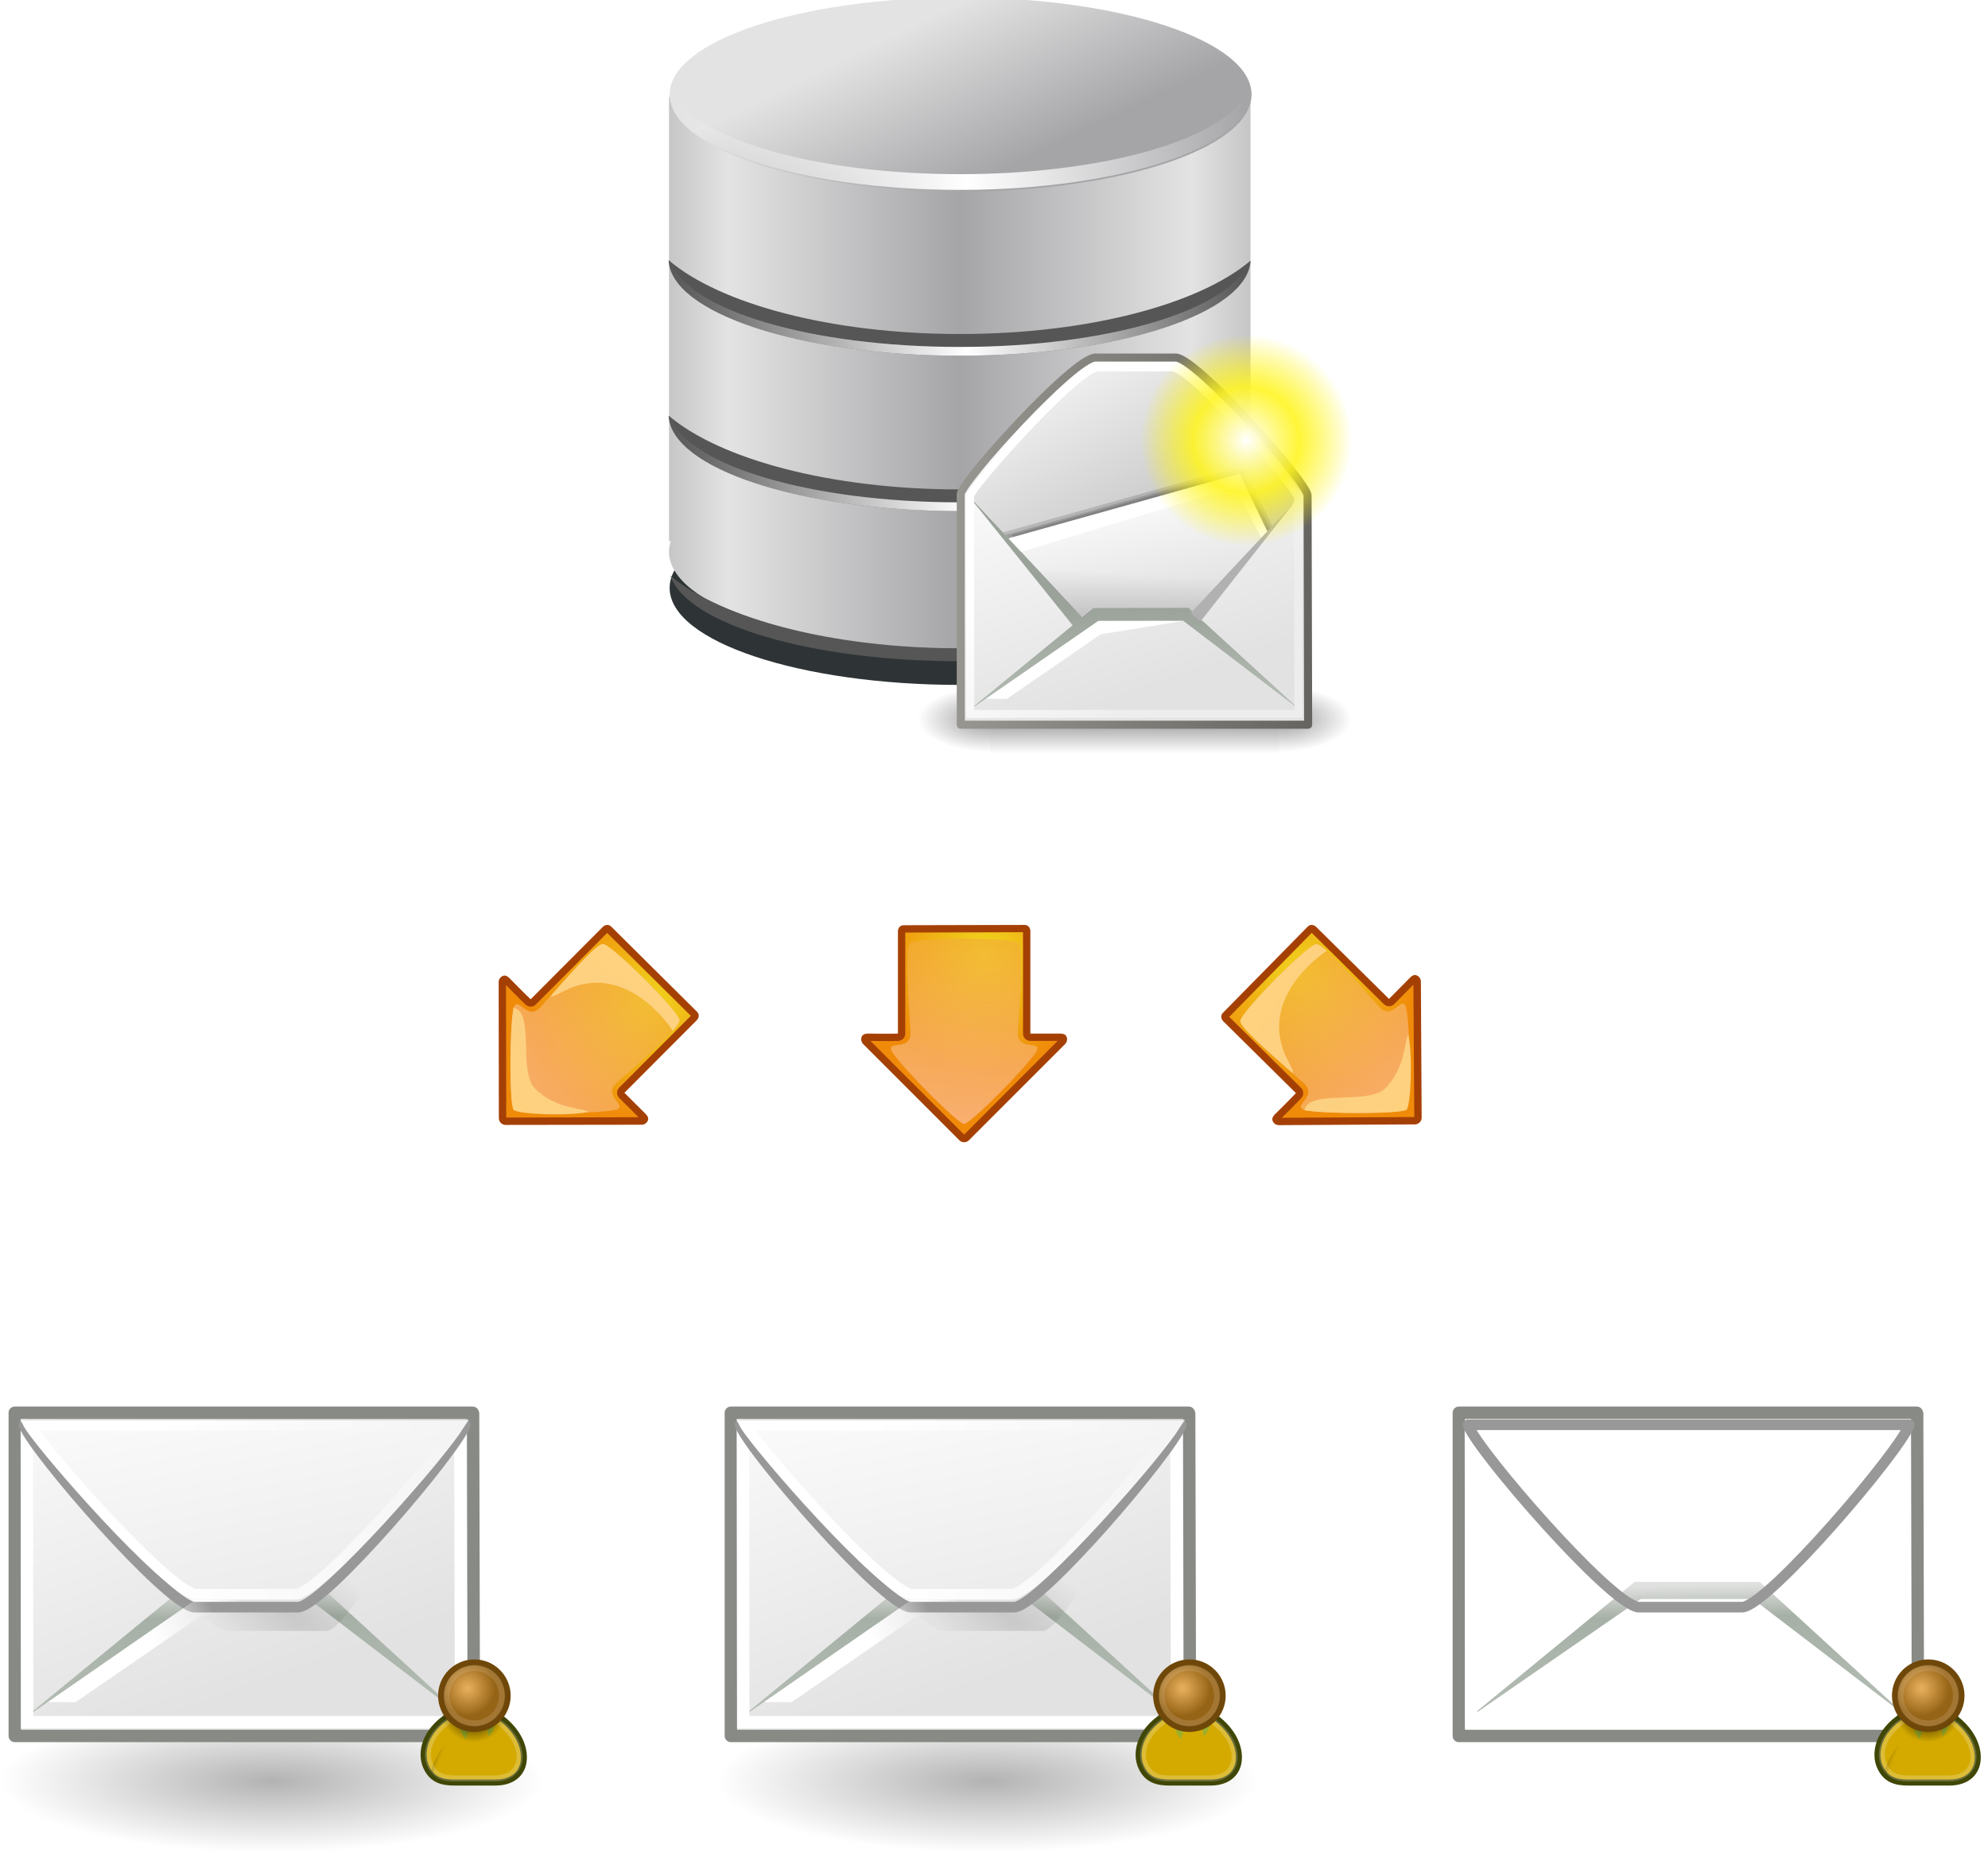 <?xml version="1.0" encoding="UTF-8"?>
<svg width="70.673" height="65.863" viewBox="0 0 70.673 65.863" xmlns="http://www.w3.org/2000/svg" xmlns:xlink="http://www.w3.org/1999/xlink">
 <defs>
  <filter id="al" x="-.064" y="-.193" width="1.129" height="1.385">
   <feGaussianBlur stdDeviation=".892"/>
  </filter>
  <linearGradient id="a">
   <stop offset="0"/>
   <stop stop-opacity="0" offset="1"/>
  </linearGradient>
  <linearGradient id="b">
   <stop stop-color="#fff" offset="0"/>
   <stop stop-color="#fff" stop-opacity="0" offset="1"/>
  </linearGradient>
  <linearGradient id="s">
   <stop stop-color="#fff" offset="0"/>
   <stop stop-color="#ededed" offset="1"/>
  </linearGradient>
  <linearGradient id="u">
   <stop stop-opacity=".129" offset="0"/>
   <stop stop-opacity="0" offset="1"/>
  </linearGradient>
  <linearGradient id="c">
   <stop stop-color="#fff" offset="0"/>
   <stop stop-color="#e2e2e2" offset="1"/>
  </linearGradient>
  <linearGradient id="v">
   <stop stop-color="#f9cc84" offset="0"/>
   <stop stop-color="#fed27f" offset="1"/>
  </linearGradient>
  <linearGradient id="ak" x1="288.41" x2="308.09" gradientUnits="userSpaceOnUse" spreadMethod="reflect">
   <stop stop-color="#c6c6c6" offset="0"/>
   <stop stop-color="#e3e3e3" offset=".205"/>
   <stop stop-color="#a5a5a8" offset="1"/>
  </linearGradient>
  <linearGradient id="aj" x1="282.36" x2="286.63" y1="518.56" y2="527.34" gradientUnits="userSpaceOnUse">
   <stop stop-color="#e3e3e3" offset="0"/>
   <stop stop-color="#a5a5a8" offset="1"/>
  </linearGradient>
  <linearGradient id="af" x2="0" y1="-150.7" y2="327.66" gradientUnits="userSpaceOnUse">
   <stop stop-opacity="0" offset="0"/>
   <stop offset=".5"/>
   <stop stop-opacity="0" offset="1"/>
  </linearGradient>
  <linearGradient id="ad" x1="5.65" x2="43.989" gradientUnits="userSpaceOnUse">
   <stop stop-color="#989690" offset="0"/>
   <stop stop-color="#656460" offset="1"/>
  </linearGradient>
  <linearGradient id="ac" x1="5.827" x2="13.467" y1="7.231" y2="17.877" gradientTransform="matrix(1.571 0 0 1.191 2.88 .343)" gradientUnits="userSpaceOnUse">
   <stop stop-color="#ededed" offset="0"/>
   <stop stop-color="#c8c8c8" offset="1"/>
  </linearGradient>
  <linearGradient id="ab" x1="10.184" x2="15.311" y1="15.148" y2="29.569" gradientTransform="matrix(1.819 0 0 1.028 2.88 .343)" gradientUnits="userSpaceOnUse">
   <stop stop-color="#fff" offset="0"/>
   <stop stop-color="#dcdcdc" offset="1"/>
  </linearGradient>
  <linearGradient id="t" x1="8.916" x2="9.886" y1="37.197" y2="52.091" gradientTransform="matrix(2.455 0 0 .762 2.88 .343)" gradientUnits="userSpaceOnUse">
   <stop stop-color="#9aa29a" offset="0"/>
   <stop stop-color="#b5beb5" offset="1"/>
  </linearGradient>
  <linearGradient id="r" x1="32" x2="27.857" y1="16.238" y2="47.922" gradientUnits="userSpaceOnUse">
   <stop stop-color="#f3ac39" stop-opacity=".629" offset="0"/>
   <stop stop-color="#fcba94" stop-opacity=".783" offset="1"/>
  </linearGradient>
  <linearGradient id="n" x1="9.164" x2="9.886" y1="38.071" y2="52.091" gradientTransform="matrix(2.455 0 0 .762 2.882 .337)" gradientUnits="userSpaceOnUse">
   <stop stop-color="#dfe0df" offset="0"/>
   <stop stop-color="#a6b0a6" offset=".238"/>
   <stop stop-color="#b5beb5" offset="1"/>
  </linearGradient>
  <linearGradient id="ai" x1="308.5" x2="327.78" y1="522.86" y2="520.58" gradientUnits="userSpaceOnUse" xlink:href="#b" spreadMethod="reflect"/>
  <linearGradient id="ah" x1="308.5" x2="327.78" y1="534.61" y2="532.33" gradientUnits="userSpaceOnUse" xlink:href="#b" spreadMethod="reflect"/>
  <linearGradient id="ag" x1="308.5" x2="327.78" y1="544.61" y2="542.33" gradientUnits="userSpaceOnUse" xlink:href="#b" spreadMethod="reflect"/>
  <linearGradient id="ae" x1="11.573" x2="18.475" y1="4.746" y2="26.023" gradientTransform="matrix(1.343 0 0 1.418 2.88 .315)" gradientUnits="userSpaceOnUse" xlink:href="#c"/>
  <linearGradient id="aa" x1="17.831" x2="31.374" y1="19.619" y2="34.701" gradientUnits="userSpaceOnUse" xlink:href="#s"/>
  <linearGradient id="z" x1="8.78" x2="9.762" y1="37.785" y2="32.203" gradientTransform="matrix(2.395 0 0 .781 2.88 .343)" gradientUnits="userSpaceOnUse" xlink:href="#u"/>
  <linearGradient id="q" x1="31.973" x2="27.83" y1="16.238" y2="47.922" gradientUnits="userSpaceOnUse" xlink:href="#v"/>
  <linearGradient id="p" x1="36.32" x2="30.31" y1="48" y2="16.276" gradientUnits="userSpaceOnUse" xlink:href="#v"/>
  <linearGradient id="o" x1="11.573" x2="18.475" y1="4.746" y2="26.023" gradientTransform="matrix(1.343 0 0 1.506 2.88 -2.266)" gradientUnits="userSpaceOnUse" xlink:href="#c"/>
  <linearGradient id="m" x1="11.742" x2="13.847" y1="11.485" y2="11.982" gradientTransform="matrix(1.296 0 0 -1.437 3.747 33.205)" gradientUnits="userSpaceOnUse" xlink:href="#c"/>
  <linearGradient id="l" x1="10.027" x2="17.178" y1="20.22" y2="-7.527" gradientTransform="matrix(1.571 0 0 -1.232 2.973 33.335)" gradientUnits="userSpaceOnUse" xlink:href="#c"/>
  <linearGradient id="k" x1="11.842" x2="40.024" y1="4.251" y2="7.412" gradientTransform="matrix(1.371 0 0 -1.465 2.525 33.713)" gradientUnits="userSpaceOnUse" xlink:href="#s"/>
  <linearGradient id="j" x1="17.397" x2="22.178" y1="33.357" y2="31.027" gradientUnits="userSpaceOnUse" xlink:href="#b"/>
  <linearGradient id="i" x1="20.662" x2="22.627" y1="35.818" y2="36.218" gradientTransform="matrix(.627 .116 -.116 .627 255.68 30.64)" gradientUnits="userSpaceOnUse" xlink:href="#a"/>
  <radialGradient id="w" cx="55" cy="125" r="14.375" gradientUnits="userSpaceOnUse">
   <stop stop-color="#fff" offset="0"/>
   <stop stop-color="#fff520" stop-opacity=".891" offset=".5"/>
   <stop stop-color="#fff300" stop-opacity="0" offset="1"/>
  </radialGradient>
  <radialGradient id="h" cx="-18.3" cy=".405" r="17.1" gradientTransform="matrix(-.132 1.117 -1.058 -.125 33.357 39.585)" gradientUnits="userSpaceOnUse">
   <stop stop-color="#f0d81f" offset="0"/>
   <stop stop-color="#f08b0a" offset="1"/>
  </radialGradient>
  <radialGradient id="d" cx="29.345" cy="17.064" r="7.22" gradientUnits="userSpaceOnUse">
   <stop stop-color="#e9b15e" offset="0"/>
   <stop stop-color="#966416" offset="1"/>
  </radialGradient>
  <radialGradient id="y" cx="605.71" cy="486.65" r="117.14" gradientTransform="matrix(2.774 0 0 1.97 -1891.6 -872.89)" gradientUnits="userSpaceOnUse" xlink:href="#a"/>
  <radialGradient id="x" cx="605.71" cy="486.65" r="117.14" gradientTransform="matrix(-2.774 0 0 1.97 112.76 -872.89)" gradientUnits="userSpaceOnUse" xlink:href="#a"/>
  <radialGradient id="g" cx="6.703" cy="73.616" r="7.228" gradientTransform="scale(1.902,.526)" gradientUnits="userSpaceOnUse" xlink:href="#a"/>
  <radialGradient id="f" cx="27.741" cy="38.712" r="17.978" gradientTransform="matrix(.63 .459 -.148 .249 16.517 9.054)" gradientUnits="userSpaceOnUse" xlink:href="#u"/>
  <radialGradient id="e" cx="31.113" cy="19.009" r="8.662" gradientUnits="userSpaceOnUse" xlink:href="#a"/>
 </defs>
 <g transform="matrix(.525 0 0 .525 -127.63 -268.25)">
  <path transform="matrix(1.182 0 0 1.182 -30.649 -65.984)" d="m303.3 521.78c0 3.068-7.462 5.556-16.668 5.556s-16.668-2.487-16.668-5.556 7.462-5.556 16.668-5.556 16.668 2.487 16.668 5.556z" fill="#2e3436" filter="url(#al)"/>
  <path d="m288.406,517.5v30.092h.125c-.081.241-.125.47-.125.719 0,3.626 8.809,6.562 19.688,6.562s19.688-2.936 19.688-6.562c0-.249-.044-.477-.125-.719h.125v-30.092h-39.375z" fill="url(#ak)"/>
  <path transform="matrix(1.182 0 0 1.182 -30.649 -99.394)" d="m303.3 521.78c0 3.068-7.462 5.556-16.668 5.556s-16.668-2.487-16.668-5.556 7.462-5.556 16.668-5.556 16.668 2.487 16.668 5.556z" fill="url(#aj)"/>
  <path d="m288.38 539.09c0.147 3.584 8.932 6.469 19.719 6.469 10.756 0 19.492-2.868 19.688-6.438-3.451 2.936-10.959 4.969-19.688 4.969-8.746 0-16.277-2.054-19.719-5z" fill="#565656"/>
  <path d="m288.38 517.34c0.147 3.584 8.932 6.469 19.719 6.469 10.756 0 19.492-2.868 19.688-6.438-0.216 0.183-0.441 0.355-0.688 0.531l-0.031 0.031c-2.292 2.777-9.903 4.812-18.969 4.812-9.122 0-16.786-2.071-19.031-4.875l-0.062-0.062c-0.219-0.16-0.432-0.303-0.625-0.469z" fill="url(#ai)"/>
  <g transform="translate(0,-.523)">
   <path d="m288.38 529.09c0.147 3.584 8.932 6.469 19.719 6.469 10.756 0 19.492-2.868 19.688-6.438-3.451 2.936-10.959 4.969-19.688 4.969-8.746 0-16.277-2.054-19.719-5z" fill="#565656"/>
   <path d="m288.38 529.09c0.147 3.584 8.932 6.469 19.719 6.469 10.756 0 19.492-2.868 19.688-6.438l-0.156 0.125c-1.242 3.227-9.511 5.719-19.531 5.719-10.113 0-18.468-2.511-19.594-5.781l-0.125-0.094z" fill="url(#ah)"/>
  </g>
  <path d="m288.38 539.09c0.147 3.584 8.932 6.469 19.719 6.469 10.756 0 19.492-2.868 19.688-6.438l-0.156 0.125c-1.242 3.227-9.511 5.719-19.531 5.719-10.113 0-18.468-2.511-19.594-5.781l-0.125-0.094z" fill="url(#ag)"/>
  <path d="m288.5 549.94c1.126 3.27 9.481 5.781 19.594 5.781 10.021 0 18.289-2.492 19.531-5.719-3.516 2.868-10.929 4.844-19.531 4.844-8.648 0-16.1-2.014-19.594-4.906z" fill="#565656"/>
 </g>
 <g transform="matrix(.334 0 0 .334 32.04 11.905)">
  <g transform="matrix(.023 0 0 .015 45.321 39.614)">
   <path d="m-1559.3-150.7h1339.6v478.36h-1339.6z" fill="url(#af)" opacity=".402"/>
   <path d="m-219.62-150.68v478.33c142.87 0.9 345.4-107.17 345.4-239.2s-159.44-239.13-345.4-239.13z" fill="url(#y)" opacity=".402"/>
   <path d="m-1559.3-150.68v478.33c-142.87 0.9-345.4-107.17-345.4-239.2s159.44-239.13 345.4-239.13z" fill="url(#x)" opacity=".402"/>
  </g>
  <path d="m6.333 16.972v24.51h36.972l-0.061-24.392c-0.003-1.378-11.848-14.678-14.034-14.678h-8.552c-2.297 0-14.326 13.262-14.326 14.56z" fill="url(#ae)" fill-rule="evenodd" stroke="url(#ad)" stroke-linejoin="round" stroke-width=".857"/>
  <path d="m6.923 16.787c-0.398-0.43 11.887-13.694 13.744-13.694h8.376c1.748 0 14.037 13.128 13.427 13.885l-10.861 13.496-12.313-0.318-12.372-13.37z" fill="url(#ac)" fill-rule="evenodd"/>
  <path d="m19.078 30.018-7.333-8.746 24.818-6.936 3.029 6.216-7.416 9.44" fill-opacity=".146" fill-rule="evenodd"/>
  <path d="m18.292 29.836-7.483-8.81 24.647-6.893 3.174 6.271-7.24 9.407" fill-opacity=".146" fill-rule="evenodd"/>
  <path d="m18.775 29.957-7.675-8.661 24.968-7.064 3.286 6.592-7.48 9.107" fill-opacity=".146" fill-rule="evenodd"/>
  <path d="m18.594 30.441-7.333-8.746 24.712-6.893 3.111 6.387-7.12 8.986" fill="url(#ab)" fill-rule="evenodd"/>
  <path d="m20.488 29.064-13.396 10.972 13.909-9.604h9.018l12.419 9.482-11.863-10.85h-10.087z" fill="url(#t)" fill-rule="evenodd"/>
  <path d="m6.963 16.885 11.516 14.316 1.069-0.855-12.585-13.461z" fill="url(#t)" fill-rule="evenodd"/>
  <path d="m7.308 17.131 0.031 23.211h34.945l-0.062-23.085c-0.002-0.749-11.216-13.798-13.384-13.798h-7.896c-2.252 0-13.635 12.892-13.634 13.672z" fill="none" stroke="url(#aa)" stroke-width=".857"/>
  <path d="m20.957 30.453-11.942 8.271 2.219 0.006 9.998-6.869 8.822-1.423-9.098 0.015z" fill="#fff" fill-rule="evenodd"/>
  <path d="m11.428 21.67 1.325 1.41 22.791-6.884 2.915 5.682 0.614-0.712-3.069-6.378-24.576 6.881z" fill="#fff" fill-rule="evenodd"/>
  <path d="m13.308 23.636 6.026 6.454 1.197-1.026 10.087 0.043 0.812 0.727 3.975-4.744c-1.154-1.41-22.097-1.453-22.097-1.453z" fill="url(#z)" fill-rule="evenodd"/>
  <path d="m41.813 17.848-9.952 12.631-1.069-0.855 11.02-11.776z" fill="#b1b1b1" fill-rule="evenodd"/>
  <path transform="matrix(.783 0 0 .783 -6.341 -86.652)" d="m69.375 125c0 7.939-6.436 14.375-14.375 14.375s-14.375-6.436-14.375-14.375 6.436-14.375 14.375-14.375 14.375 6.436 14.375 14.375z" display="block" fill="url(#w)"/>
 </g>
 <g transform="matrix(.214 0 0 .214 26.327 11.625)">
  <g transform="matrix(.708 .706 -.706 .708 -27.147 74.179)">
   <path d="m22,14c-1,0-1,1-1,1v17c-1,.049-5,0-5,0-.447.009-.846.109-1.016.523s-.077.889.235,1.209l16,16c.435.422 1.127.422 1.562,0l16-16c.312-.32.404-.796.235-1.209s-.569-.514-1.016-.523h-5v-17.049c0,0 0-1-1-1-6,0-14,.049-20,.049z" fill="#a54005"/>
   <path d="m41.781 15.156c-5.903 0.001-13.643 0.061-19.562 0.062v16.781c1e-3 0.649-0.508 1.186-1.156 1.219-1.094 0.053-4.058 0.008-4.625 0l15.562 15.562 15.531-15.562h-4.531c-0.673 1.7e-4 -1.219-0.546-1.219-1.219v-16.844z" fill="url(#h)"/>
   <path d="m41 17c-0.906-1.031-17-1-18 0s0.122 14.11 0.094 15c-0.094 3-4.094 1-3.094 3 2 3 11 12 12 12s10-9 12-12c1-2-3 0-3.094-3-0.029-0.935 1.188-14.031 0.094-15z" fill="url(#r)"/>
   <path d="m19.973 35c2 3 11 12 12 12s7.027-5.459 9.027-8.502c-0.973 0-4 3.502-9 3.502-4 0-9-9-12.027-7z" fill="url(#q)"/>
   <path d="m32.035 16.276c-4.262 0.004-8.531 0.25-9.031 0.75-0.698 0.698-0.4 6.176-0.156 10.188 0.153 2.786 0.153 2.786 1.153-0.214 3.493-10.479 16.082-8.316 17.41-7.942-0.063-1.008-0.175-1.827-0.406-2.031-0.453-0.516-4.707-0.754-8.969-0.75z" fill="url(#p)"/>
  </g>
  <g transform="translate(5.141 85.361)">
   <path d="m22,14c-1,0-1,1-1,1v17c-1,.049-5,0-5,0-.447.009-.846.109-1.016.523s-.077.889.235,1.209l16,16c.435.422 1.127.422 1.562,0l16-16c.312-.32.404-.796.235-1.209s-.569-.514-1.016-.523h-5v-17.049c0,0 0-1-1-1-6,0-14,.049-20,.049z" fill="#a54005"/>
   <path d="m41.781 15.156c-5.903 0.001-13.643 0.061-19.562 0.062v16.781c1e-3 0.649-0.508 1.186-1.156 1.219-1.094 0.053-4.058 0.008-4.625 0l15.562 15.562 15.531-15.562h-4.531c-0.673 1.7e-4 -1.219-0.546-1.219-1.219v-16.844z" fill="url(#h)"/>
   <path d="m41 17c-0.906-1.031-17-1-18 0s0.122 14.11 0.094 15c-0.094 3-4.094 1-3.094 3 2 3 11 12 12 12s10-9 12-12c1-2-3 0-3.094-3-0.029-0.935 1.188-14.031 0.094-15z" fill="url(#r)"/>
   <path d="m19.973 35c2 3 11 12 12 12s7.027-5.459 9.027-8.502c-0.973 0-4 3.502-9 3.502-4 0-9-9-12.027-7z" fill="url(#q)"/>
   <path d="m32.035 16.276c-4.262 0.004-8.531 0.25-9.031 0.75-0.698 0.698-0.4 6.176-0.156 10.188 0.153 2.786 0.153 2.786 1.153-0.214 3.493-10.479 16.082-8.316 17.41-7.942-0.063-1.008-0.175-1.827-0.406-2.031-0.453-0.516-4.707-0.754-8.969-0.75z" fill="url(#p)"/>
  </g>
  <g transform="matrix(.703 -.711 .711 .703 54.739 119.68)">
   <path d="m22,14c-1,0-1,1-1,1v17c-1,.049-5,0-5,0-.447.009-.846.109-1.016.523s-.077.889.235,1.209l16,16c.435.422 1.127.422 1.562,0l16-16c.312-.32.404-.796.235-1.209s-.569-.514-1.016-.523h-5v-17.049c0,0 0-1-1-1-6,0-14,.049-20,.049z" fill="#a54005"/>
   <path d="m41.781 15.156c-5.903 0.001-13.643 0.061-19.562 0.062v16.781c1e-3 0.649-0.508 1.186-1.156 1.219-1.094 0.053-4.058 0.008-4.625 0l15.562 15.562 15.531-15.562h-4.531c-0.673 1.7e-4 -1.219-0.546-1.219-1.219v-16.844z" fill="url(#h)"/>
   <path d="m41 17c-0.906-1.031-17-1-18 0s0.122 14.11 0.094 15c-0.094 3-4.094 1-3.094 3 2 3 11 12 12 12s10-9 12-12c1-2-3 0-3.094-3-0.029-0.935 1.188-14.031 0.094-15z" fill="url(#r)"/>
   <path d="m19.973 35c2 3 11 12 12 12s7.027-5.459 9.027-8.502c-0.973 0-4 3.502-9 3.502-4 0-9-9-12.027-7z" fill="url(#q)"/>
   <path d="m32.035 16.276c-4.262 0.004-8.531 0.25-9.031 0.75-0.698 0.698-0.4 6.176-0.156 10.188 0.153 2.786 0.153 2.786 1.153-0.214 3.493-10.479 16.082-8.316 17.41-7.942-0.063-1.008-0.175-1.827-0.406-2.031-0.453-0.516-4.707-0.754-8.969-0.75z" fill="url(#p)"/>
  </g>
  <path transform="matrix(3.279 0 0 3.134 -119.68 120.13)" d="m26.5 38.7c0 2.099-6.156 3.8-13.75 3.8s-13.75-1.701-13.75-3.8 6.156-3.8 13.75-3.8 13.75 1.701 13.75 3.8z" fill="url(#g)" opacity=".3"/>
  <g transform="matrix(2.063 0 0 2.066 -133.66 148.41)">
   <path d="m6.344,15.455v25.987h36.969l-.062-25.888c-1.3e-005-.006 0-.027 0-.033s.001-.026 0-.033-.029-.026-.031-.033h-36.875z" fill="url(#o)" fill-rule="evenodd" stroke="#888a85" stroke-linejoin="round" stroke-width=".995"/>
   <path d="m20.491 29.059-13.396 10.972 13.909-9.604h9.018l12.419 9.482-11.863-10.85h-10.087z" fill="url(#n)" fill-rule="evenodd"/>
   <path d="m7.344,16.734c-.007.013.005.02 0,.032-.002.006-.029.026-.031.032-.002.005.001.027 0,.032s.001.028 0,.032l.031,23.473h34.938l-.062-23.347c-.001-.004.001-.028 0-.032-.015-.048-.042-.132-.094-.221h-34.781z" fill="none" stroke="#fff" stroke-width=".995"/>
   <path d="m23.329 32.997c-2.392-0.446-15.429-14.226-16.733-16.625l-0.052-0.108h34.513c-0.277 2.503-7.524 16.506-9.561 16.733h-8.05c-0.034 0-0.078 0.007-0.117 0z" fill="url(#f)" fill-rule="evenodd"/>
   <path d="m20.775 31.085c-2.367-0.391-12.829-12.466-13.656-14.568-0.009-0.025-0.024-0.073-0.03-0.095h35.542c-0.824 2.193-11.298 14.464-13.445 14.663h-8.29c-0.035 0-0.081 0.006-0.121 0z" fill="url(#m)" fill-rule="evenodd" stroke="#989898" stroke-linejoin="round" stroke-width=".852"/>
   <path d="m20.625,30.49c-2.106-.491-12.903-12.503-13.594-14.024-.003-.006.002-.027 0-.032-.005-.016-.029-.052-.031-.065 2.87e-005-.003-0-.029 0-.032h.031l.094-.097h35.469c-.003.024-.023.067-.031.097-.007.024-.021.07-.031.097-.922,2.181-11.508,13.766-13.344,14.056h-.062-8.375c-.03-.002-.09.008-.125,0z" fill="url(#l)" fill-rule="evenodd"/>
   <path d="m20.875 30.051c-2.448-0.549-12.171-11.617-13.344-13.599h34.594c-1.49 2.333-11.047 13.412-13.156 13.599h-8.094z" fill="none" stroke="url(#k)" stroke-width=".852"/>
   <path d="m20.96 30.447-11.942 8.271 2.219 0.006 9.998-6.869 8.822-1.423-9.098 0.015z" fill="url(#j)" fill-rule="evenodd"/>
  </g>
  <g transform="translate(-315.89 182.77)">
   <path d="m268.39 58.996h6.765c1.917 0 3.814-0.703 4.51-2.706 0.66-1.902 0.113-5.524-4.171-8.456h-8.005c-4.284 2.706-4.82 6.406-3.833 8.568 1.005 2.203 2.706 2.593 4.735 2.593z" fill="#d4aa00" fill-rule="evenodd" stroke="#404604" stroke-linecap="round" stroke-linejoin="round"/>
   <path d="m271.62 49.525s-1.372 1.059-1.254 2.335c-1.302-1.149-1.339-3.349-1.339-3.349l2.593 1.015z" fill="#9db029" fill-rule="evenodd"/>
   <path d="m268.46 58.319h6.582c1.684 0 3.352-0.618 3.963-2.378 0.58-1.672-0.06-4.855-3.825-7.431h-7.353c-3.765 2.378-4.395 5.63-3.528 7.53 0.883 1.936 2.378 2.279 4.161 2.279z" fill="none" opacity=".215" stroke="#fff" stroke-linecap="round" stroke-linejoin="round"/>
   <path d="m272.75 49.025s1.372 1.059 1.254 2.335c1.302-1.149 1.339-3.349 1.339-3.349l-2.593 1.015z" fill="#9db029" fill-rule="evenodd"/>
   <path transform="matrix(.638 0 0 .638 251.74 34.674)" d="m39.775 19.009c0 4.784-3.878 8.662-8.662 8.662s-8.662-3.878-8.662-8.662 3.878-8.662 8.662-8.662 8.662 3.878 8.662 8.662z" fill="url(#e)" fill-rule="evenodd"/>
   <path transform="matrix(.638 0 0 .638 251.82 32.441)" d="m39.775 19.009c0 4.784-3.878 8.662-8.662 8.662s-8.662-3.878-8.662-8.662 3.878-8.662 8.662-8.662 8.662 3.878 8.662 8.662z" fill="url(#d)" fill-rule="evenodd" stroke="#6f4709" stroke-linecap="round" stroke-linejoin="round" stroke-width="1.568"/>
   <path transform="matrix(.533 0 0 .533 255.08 34.434)" d="m39.775 19.009c0 4.784-3.878 8.662-8.662 8.662s-8.662-3.878-8.662-8.662 3.878-8.662 8.662-8.662 8.662 3.878 8.662 8.662z" fill="none" opacity=".127" stroke="#fff" stroke-linecap="round" stroke-linejoin="round" stroke-width="1.876"/>
   <path d="m265.64 58.336c-0.796-0.348-1.152-1.185-1.152-1.185 0.537-2.595 2.372-4.494 2.372-4.494s-1.454 4.089-1.221 5.679z" fill="url(#i)" fill-rule="evenodd" opacity=".228"/>
  </g>
  <path transform="matrix(3.279 0 0 3.134 120.21 120.13)" d="m26.5 38.7c0 2.099-6.156 3.8-13.75 3.8s-13.75-1.701-13.75-3.8 6.156-3.8 13.75-3.8 13.75 1.701 13.75 3.8z" fill="url(#g)" opacity=".3"/>
  <g transform="matrix(2.063 0 0 2.066 106.23 148.41)">
   <path d="m6.344,15.455v25.987h36.969l-.062-25.888c-1.3e-005-.006 0-.027 0-.033s.001-.026 0-.033-.029-.026-.031-.033h-36.875z" fill="url(#o)" fill-rule="evenodd" stroke="#888a85" stroke-linejoin="round" stroke-width=".995"/>
   <path d="m20.491 29.059-13.396 10.972 13.909-9.604h9.018l12.419 9.482-11.863-10.85h-10.087z" fill="url(#n)" fill-rule="evenodd"/>
   <path d="m7.344,16.734c-.007.013.005.02 0,.032-.002.006-.029.026-.031.032-.002.005.001.027 0,.032s.001.028 0,.032l.031,23.473h34.938l-.062-23.347c-.001-.004.001-.028 0-.032-.015-.048-.042-.132-.094-.221h-34.781z" fill="none" stroke="#fff" stroke-width=".995"/>
   <path d="m23.329 32.997c-2.392-0.446-15.429-14.226-16.733-16.625l-0.052-0.108h34.513c-0.277 2.503-7.524 16.506-9.561 16.733h-8.05c-0.034 0-0.078 0.007-0.117 0z" fill="url(#f)" fill-rule="evenodd"/>
   <path d="m20.775 31.085c-2.367-0.391-12.829-12.466-13.656-14.568-0.009-0.025-0.024-0.073-0.03-0.095h35.542c-0.824 2.193-11.298 14.464-13.445 14.663h-8.29c-0.035 0-0.081 0.006-0.121 0z" fill="url(#m)" fill-rule="evenodd" stroke="#989898" stroke-linejoin="round" stroke-width=".852"/>
   <path d="m20.625,30.49c-2.106-.491-12.903-12.503-13.594-14.024-.003-.006.002-.027 0-.032-.005-.016-.029-.052-.031-.065 2.87e-005-.003-0-.029 0-.032h.031l.094-.097h35.469c-.003.024-.023.067-.031.097-.007.024-.021.07-.031.097-.922,2.181-11.508,13.766-13.344,14.056h-.062-8.375c-.03-.002-.09.008-.125,0z" fill="url(#l)" fill-rule="evenodd"/>
   <path d="m20.875 30.051c-2.448-0.549-12.171-11.617-13.344-13.599h34.594c-1.49 2.333-11.047 13.412-13.156 13.599h-8.094z" fill="none" stroke="url(#k)" stroke-width=".852"/>
   <path d="m20.96 30.447-11.942 8.271 2.219 0.006 9.998-6.869 8.822-1.423-9.098 0.015z" fill="url(#j)" fill-rule="evenodd"/>
  </g>
  <path transform="matrix(3.279 0 0 3.134 -.721 120.13)" d="m26.5 38.7c0 2.099-6.156 3.8-13.75 3.8s-13.75-1.701-13.75-3.8 6.156-3.8 13.75-3.8 13.75 1.701 13.75 3.8z" fill="url(#g)" opacity=".3"/>
  <g transform="matrix(2.063 0 0 2.066 -14.701 148.41)">
   <path d="m6.344,15.455v25.987h36.969l-.062-25.888c-1.3e-005-.006 0-.027 0-.033s.001-.026 0-.033-.029-.026-.031-.033h-36.875z" fill="url(#o)" fill-rule="evenodd" stroke="#888a85" stroke-linejoin="round" stroke-width=".995"/>
   <path d="m20.491 29.059-13.396 10.972 13.909-9.604h9.018l12.419 9.482-11.863-10.85h-10.087z" fill="url(#n)" fill-rule="evenodd"/>
   <path d="m7.344,16.734c-.007.013.005.02 0,.032-.002.006-.029.026-.031.032-.002.005.001.027 0,.032s.001.028 0,.032l.031,23.473h34.938l-.062-23.347c-.001-.004.001-.028 0-.032-.015-.048-.042-.132-.094-.221h-34.781z" fill="none" stroke="#fff" stroke-width=".995"/>
   <path d="m23.329 32.997c-2.392-0.446-15.429-14.226-16.733-16.625l-0.052-0.108h34.513c-0.277 2.503-7.524 16.506-9.561 16.733h-8.05c-0.034 0-0.078 0.007-0.117 0z" fill="url(#f)" fill-rule="evenodd"/>
   <path d="m20.775 31.085c-2.367-0.391-12.829-12.466-13.656-14.568-0.009-0.025-0.024-0.073-0.03-0.095h35.542c-0.824 2.193-11.298 14.464-13.445 14.663h-8.29c-0.035 0-0.081 0.006-0.121 0z" fill="url(#m)" fill-rule="evenodd" stroke="#989898" stroke-linejoin="round" stroke-width=".852"/>
   <path d="m20.625,30.49c-2.106-.491-12.903-12.503-13.594-14.024-.003-.006.002-.027 0-.032-.005-.016-.029-.052-.031-.065 2.87e-005-.003-0-.029 0-.032h.031l.094-.097h35.469c-.003.024-.023.067-.031.097-.007.024-.021.07-.031.097-.922,2.181-11.508,13.766-13.344,14.056h-.062-8.375c-.03-.002-.09.008-.125,0z" fill="url(#l)" fill-rule="evenodd"/>
   <path d="m20.875 30.051c-2.448-0.549-12.171-11.617-13.344-13.599h34.594c-1.49 2.333-11.047 13.412-13.156 13.599h-8.094z" fill="none" stroke="url(#k)" stroke-width=".852"/>
   <path d="m20.96 30.447-11.942 8.271 2.219 0.006 9.998-6.869 8.822-1.423-9.098 0.015z" fill="url(#j)" fill-rule="evenodd"/>
  </g>
  <g transform="translate(-197.11 182.77)">
   <path d="m268.39 58.996h6.765c1.917 0 3.814-0.703 4.51-2.706 0.66-1.902 0.113-5.524-4.171-8.456h-8.005c-4.284 2.706-4.82 6.406-3.833 8.568 1.005 2.203 2.706 2.593 4.735 2.593z" fill="#d4aa00" fill-rule="evenodd" stroke="#404604" stroke-linecap="round" stroke-linejoin="round"/>
   <path d="m271.62 49.525s-1.372 1.059-1.254 2.335c-1.302-1.149-1.339-3.349-1.339-3.349l2.593 1.015z" fill="#9db029" fill-rule="evenodd"/>
   <path d="m268.46 58.319h6.582c1.684 0 3.352-0.618 3.963-2.378 0.58-1.672-0.06-4.855-3.825-7.431h-7.353c-3.765 2.378-4.395 5.63-3.528 7.53 0.883 1.936 2.378 2.279 4.161 2.279z" fill="none" opacity=".215" stroke="#fff" stroke-linecap="round" stroke-linejoin="round"/>
   <path d="m272.75 49.025s1.372 1.059 1.254 2.335c1.302-1.149 1.339-3.349 1.339-3.349l-2.593 1.015z" fill="#9db029" fill-rule="evenodd"/>
   <path transform="matrix(.638 0 0 .638 251.74 34.674)" d="m39.775 19.009c0 4.784-3.878 8.662-8.662 8.662s-8.662-3.878-8.662-8.662 3.878-8.662 8.662-8.662 8.662 3.878 8.662 8.662z" fill="url(#e)" fill-rule="evenodd"/>
   <path transform="matrix(.638 0 0 .638 251.82 32.441)" d="m39.775 19.009c0 4.784-3.878 8.662-8.662 8.662s-8.662-3.878-8.662-8.662 3.878-8.662 8.662-8.662 8.662 3.878 8.662 8.662z" fill="url(#d)" fill-rule="evenodd" stroke="#6f4709" stroke-linecap="round" stroke-linejoin="round" stroke-width="1.568"/>
   <path transform="matrix(.533 0 0 .533 255.08 34.434)" d="m39.775 19.009c0 4.784-3.878 8.662-8.662 8.662s-8.662-3.878-8.662-8.662 3.878-8.662 8.662-8.662 8.662 3.878 8.662 8.662z" fill="none" opacity=".127" stroke="#fff" stroke-linecap="round" stroke-linejoin="round" stroke-width="1.876"/>
   <path d="m265.64 58.336c-0.796-0.348-1.152-1.185-1.152-1.185 0.537-2.595 2.372-4.494 2.372-4.494s-1.454 4.089-1.221 5.679z" fill="url(#i)" fill-rule="evenodd" opacity=".228"/>
  </g>
  <g transform="translate(-74.373 182.77)">
   <path d="m268.39 58.996h6.765c1.917 0 3.814-0.703 4.51-2.706 0.66-1.902 0.113-5.524-4.171-8.456h-8.005c-4.284 2.706-4.82 6.406-3.833 8.568 1.005 2.203 2.706 2.593 4.735 2.593z" fill="#d4aa00" fill-rule="evenodd" stroke="#404604" stroke-linecap="round" stroke-linejoin="round"/>
   <path d="m271.62 49.525s-1.372 1.059-1.254 2.335c-1.302-1.149-1.339-3.349-1.339-3.349l2.593 1.015z" fill="#9db029" fill-rule="evenodd"/>
   <path d="m268.46 58.319h6.582c1.684 0 3.352-0.618 3.963-2.378 0.58-1.672-0.06-4.855-3.825-7.431h-7.353c-3.765 2.378-4.395 5.63-3.528 7.53 0.883 1.936 2.378 2.279 4.161 2.279z" fill="none" opacity=".215" stroke="#fff" stroke-linecap="round" stroke-linejoin="round"/>
   <path d="m272.75 49.025s1.372 1.059 1.254 2.335c1.302-1.149 1.339-3.349 1.339-3.349l-2.593 1.015z" fill="#9db029" fill-rule="evenodd"/>
   <path transform="matrix(.638 0 0 .638 251.74 34.674)" d="m39.775 19.009c0 4.784-3.878 8.662-8.662 8.662s-8.662-3.878-8.662-8.662 3.878-8.662 8.662-8.662 8.662 3.878 8.662 8.662z" fill="url(#e)" fill-rule="evenodd"/>
   <path transform="matrix(.638 0 0 .638 251.82 32.441)" d="m39.775 19.009c0 4.784-3.878 8.662-8.662 8.662s-8.662-3.878-8.662-8.662 3.878-8.662 8.662-8.662 8.662 3.878 8.662 8.662z" fill="url(#d)" fill-rule="evenodd" stroke="#6f4709" stroke-linecap="round" stroke-linejoin="round" stroke-width="1.568"/>
   <path transform="matrix(.533 0 0 .533 255.08 34.434)" d="m39.775 19.009c0 4.784-3.878 8.662-8.662 8.662s-8.662-3.878-8.662-8.662 3.878-8.662 8.662-8.662 8.662 3.878 8.662 8.662z" fill="none" opacity=".127" stroke="#fff" stroke-linecap="round" stroke-linejoin="round" stroke-width="1.876"/>
   <path d="m265.64 58.336c-0.796-0.348-1.152-1.185-1.152-1.185 0.537-2.595 2.372-4.494 2.372-4.494s-1.454 4.089-1.221 5.679z" fill="url(#i)" fill-rule="evenodd" opacity=".228"/>
  </g>
 </g>
</svg>
